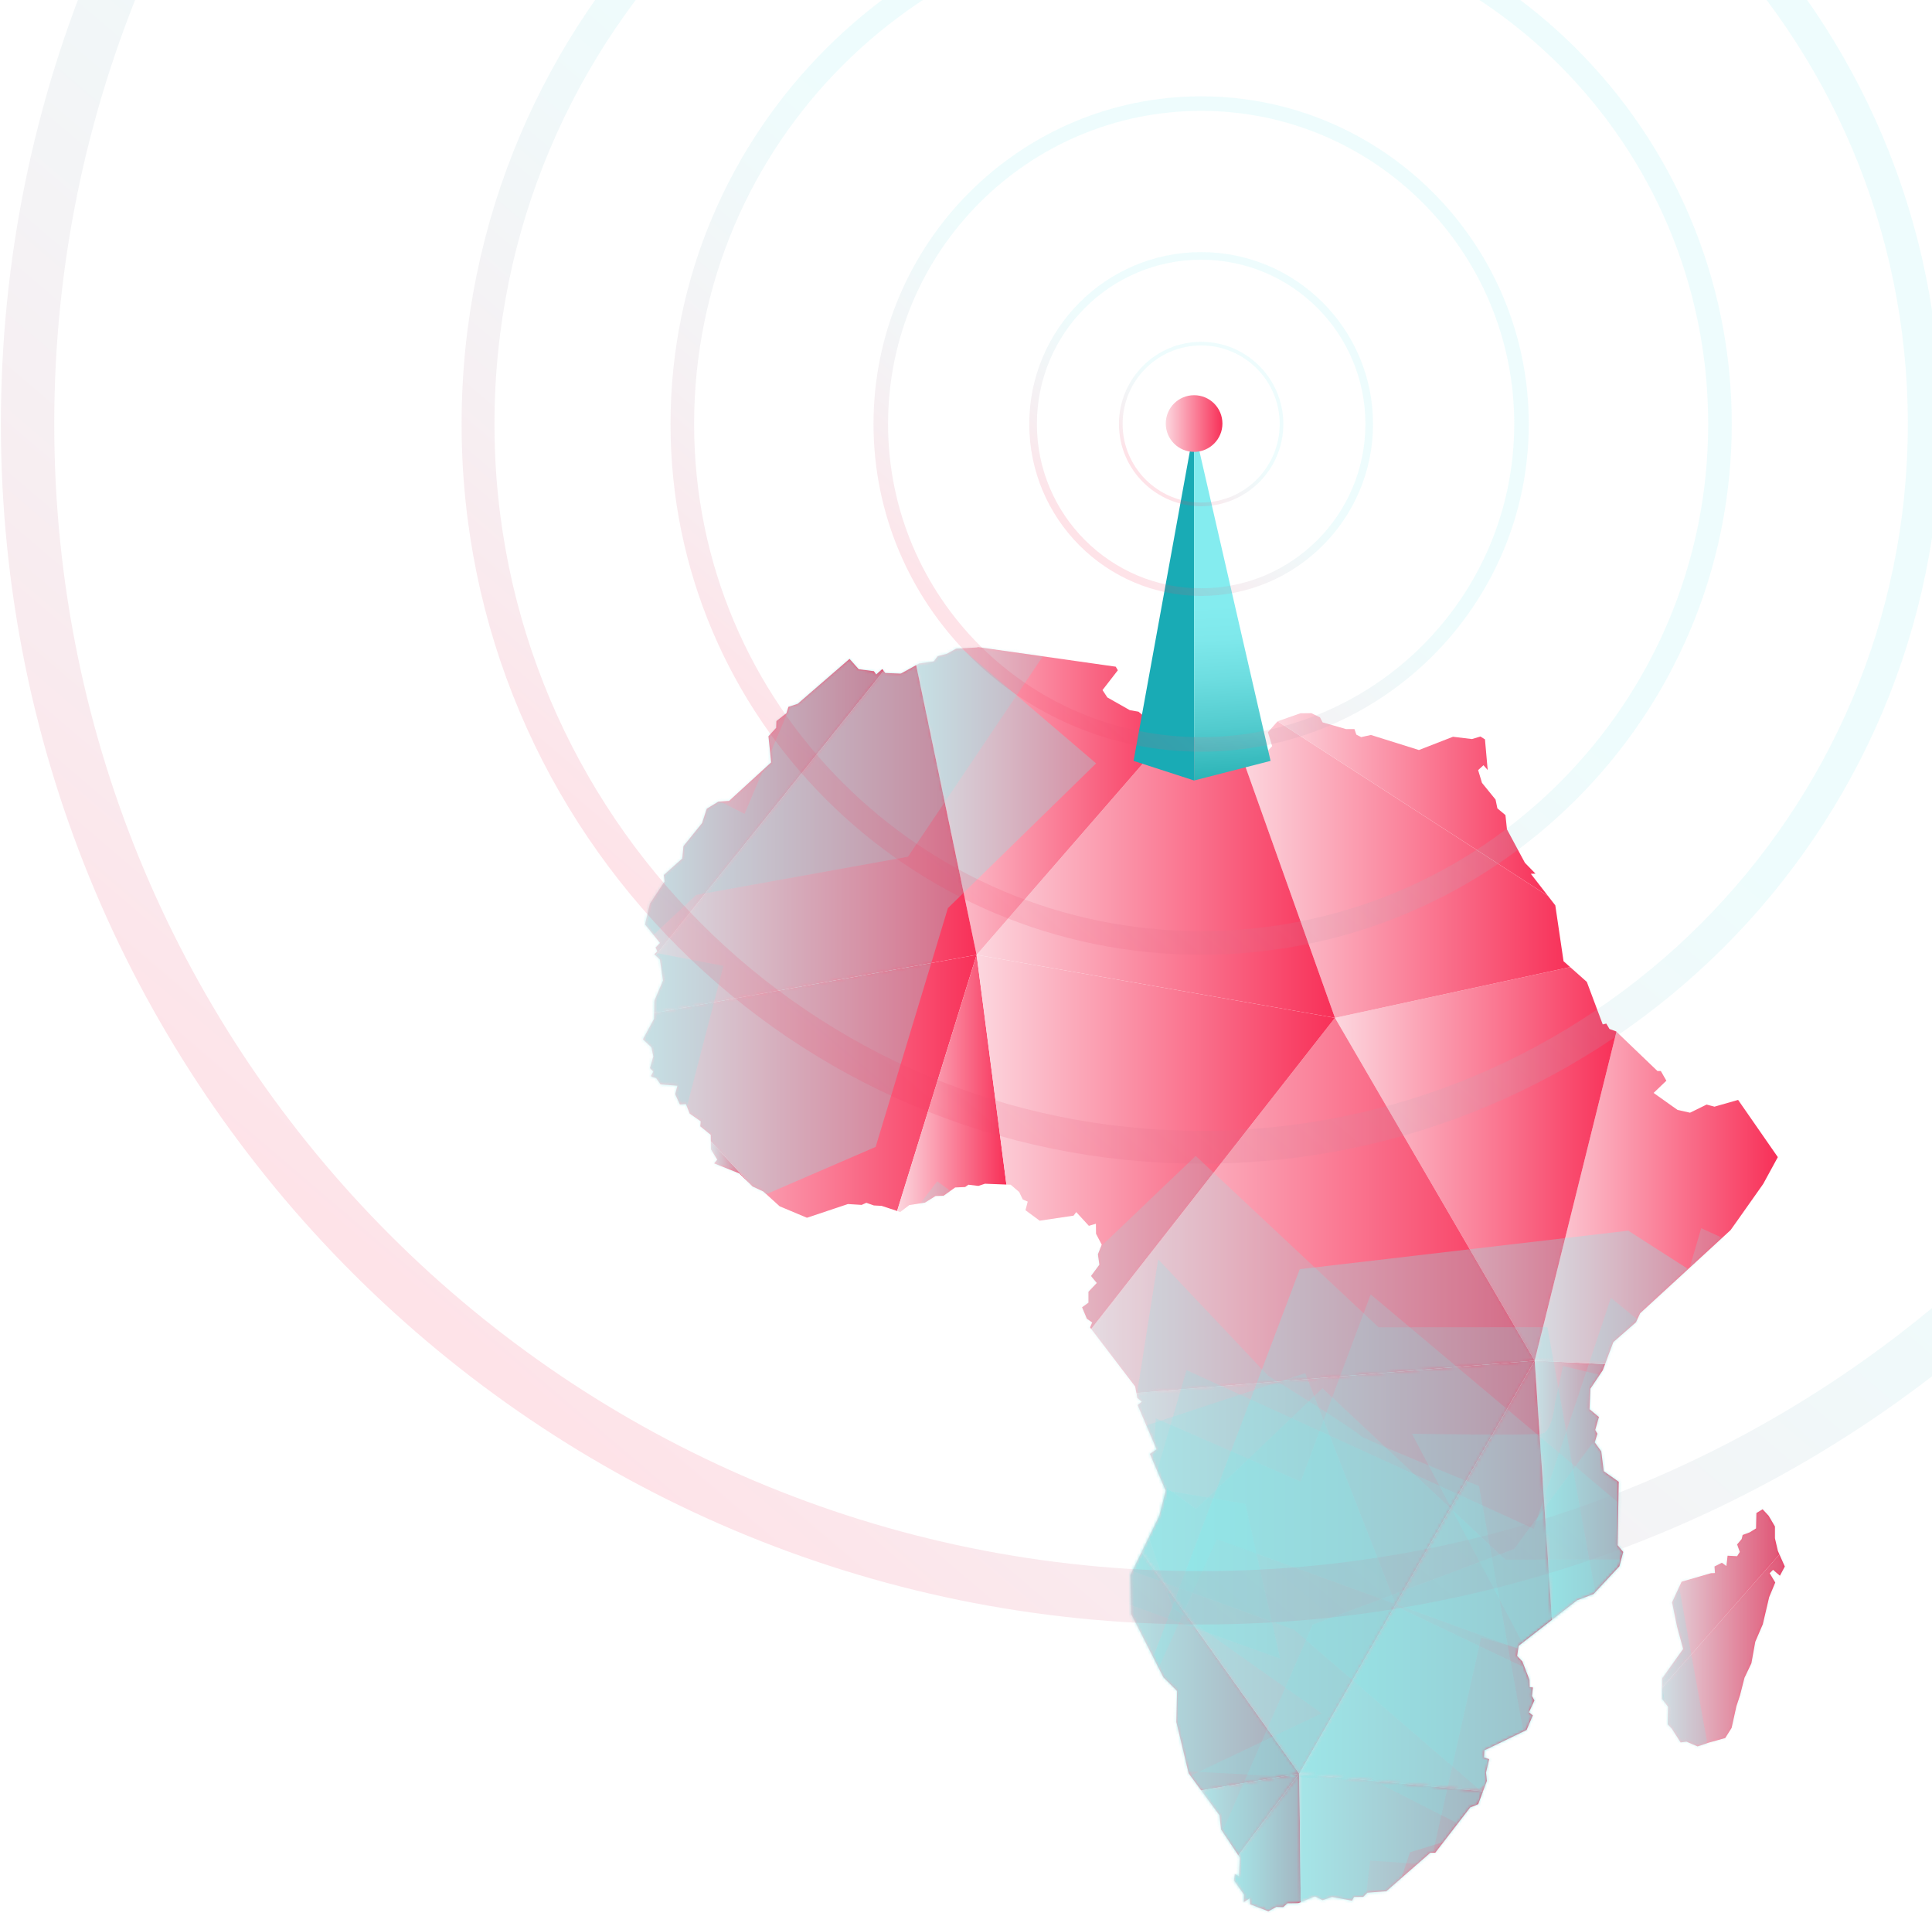 <svg width="701" height="694" viewBox="0 0 701 694" fill="none" xmlns="http://www.w3.org/2000/svg">
<path d="M471.43 643.44L435.82 649.51L431.28 643.31L426.82 624.69L427.09 613.46L422.11 608.48L419.56 603.49L410.42 585.54L410.14 571.34L414.21 562.99L471.43 643.44Z" fill="url(#paint0_linear_173_984)"/>
<path d="M556.84 493.6L471.43 643.44L414.21 562.99V562.98L417.17 556.95L420.61 549.9L422.96 540.81L421.75 538L417.21 527.43L418.06 526.85L419.63 525.78L412.77 509.72L414.28 508.49L412.66 507.15L412.33 505.35L556.84 493.6Z" fill="url(#paint1_linear_173_984)"/>
<path d="M586.9 560.56L588.96 563.02L587.57 568.2L578.18 578.29L572.2 580.55L563.1 587.64L556.84 493.6L582.38 494.87L581.53 497.11L577.03 503.81L576.73 511.22L580.14 514.07L578.8 518.75L579.59 520.12L578.62 523.26L580.99 526.54L581.89 533.71V533.72L587.33 537.56L587.27 540.52L587.19 545.34L587.05 552.17L586.9 560.56Z" fill="url(#paint2_linear_173_984)"/>
<path d="M645.64 563.91L603.05 612.25V612.08L603.08 608.87L604.27 607.21L610.7 598.19L608.5 590.12L606.68 581.29L610.15 573.8L620.8 570.72L622.26 570.67L622.08 568.29L624.75 566.93L626.4 568.12L626.83 564.38L630.29 564.56L631.27 563.01L631.15 562.68L630.29 560.28L631.94 558.33L632.3 556.85L634.86 555.9L637.16 554.47L637.29 548.89L639.54 547.53L641.74 549.9L644 553.76V558.03L645.08 562.66L645.64 563.91Z" fill="url(#paint3_linear_173_984)"/>
<path d="M556.75 616.86L554.76 621.17L556.14 622.32L553.9 627.59L538.6 634.98L538.45 637.5L540.31 638.21L539.18 643.04L539.5 646.04L538.07 649.85L471.43 643.44L556.84 493.6L563.1 587.64L551.01 597.06L550.47 600.73L552.37 602.75L554.94 609.39L554.95 609.66L555 612.08L556.18 612.19L555.82 615.24L556.75 616.86Z" fill="url(#paint4_linear_173_984)"/>
<path d="M647.59 568.29L646.53 570.29L645.82 571.62L643.32 569.49L642.1 570.72L644.12 574.1L641.92 579.39L639.61 589.24L636.88 595.59L635.47 603.41L634.79 604.82V604.83L632.97 608.64L631.34 615.04L630.04 618.96L628.29 626.85L625.97 630.52L623 631.36L619.82 632.24L618.51 632.69L615.94 633.56L611.91 631.83L609.79 632.12L606.56 627.08L605.1 625.53L605.22 619.19L603.02 616.28L603.04 613.6L603.05 612.25L645.64 563.91L647.59 568.29Z" fill="url(#paint5_linear_173_984)"/>
<path d="M272.39 429.75L268.27 425.7L259.1 422.04L260.25 420.7L257.97 416.98L257.92 413.99L272.39 429.75Z" fill="url(#paint6_linear_173_984)"/>
<path d="M645.06 419.78L639.74 429.53L630.43 442.72L627.91 446.26L625.41 448.56L612.66 460.29L595.12 476.4L593.59 479.68L585.37 486.89L582.38 494.87L556.84 493.6L586.52 374.29L600.85 388.03L600.86 388.05L601.39 388.54H602.6L602.91 389.07L603.35 389.83L603.51 390.13L604.62 392.05L599.99 396.49L606.86 401.37L608.69 402.66L613.2 403.66L619.22 400.71L622.08 401.47L623.01 401.2L630.65 399.02L645.06 419.78Z" fill="url(#paint7_linear_173_984)"/>
<path d="M586.41 374.18L586.52 374.29L556.84 493.6L484.38 369.25L569.71 350.84L575.76 356.21L581.53 371.63L582.82 371.33L583.98 373.29L586.41 374.18Z" fill="url(#paint8_linear_173_984)"/>
<path d="M354.35 346.39L325.51 439.31L319.88 437.46L317.07 437.31L314.34 436.35L312.64 437.11L307.67 436.8L305.27 437.6L292.78 441.77L282.89 437.62L277.01 432.29L276.96 432.24L273.07 430.43L272.4 429.77L272.39 429.75L257.92 413.99V413.98L257.89 411.71L254.08 408.59L254.25 406.79L250.28 404.02L250.26 404.01L248.88 400.53L246.69 400.68L244.98 396.94V396.9H244.99L245.79 393.88L239.7 393.4L238.08 391.11L236.53 390.67H236.52L236.2 390.31L237.04 388.73L235.82 387.48L237.06 383.24L236.35 379.92L233.53 377.29L233.26 377.04L237.31 369.6L237.35 367.5L354.35 346.39Z" fill="url(#paint9_linear_173_984)"/>
<path d="M556.84 493.6L412.33 505.35L411.88 503L395.93 482.11L484.38 369.25L556.84 493.6Z" fill="url(#paint10_linear_173_984)"/>
<path d="M365.16 429.73L358.52 429.48L357.38 429.43L354.99 430.22L351.37 429.79L350.19 430.62L346.56 430.79L342.37 433.79L339.46 433.88L335.74 436.2L335.61 436.28L329.92 437.18L326.63 439.68L325.51 439.31L354.35 346.39L365.16 429.73Z" fill="url(#paint11_linear_173_984)"/>
<path d="M484.38 369.25L395.93 482.11L395.52 481.56L396.29 479.74L395.67 479.32L394.35 478.4L392.62 474.25L394.93 472.59V468.63L397.96 465.43L395.86 462.9L398.89 458.81L398.36 455.03L399.75 451.54L397.68 447.59L397.64 443.94L396.89 444.17H396.88L395.08 444.7L390.5 439.72L389.53 441.01L377.23 442.84L372.08 439.04L372.89 435.92L371.1 435.14L369.8 432.44L366.71 429.79L365.16 429.73L354.35 346.39L484.38 369.25Z" fill="url(#paint12_linear_173_984)"/>
<path d="M569.71 350.84L484.38 369.25L449.82 272.3L452.08 272.97L457.91 274.69L461.58 270.67L460.05 265.63L463.56 261.68L561.67 325.03L564.32 328.44L567.31 348.7L569.71 350.84Z" fill="url(#paint13_linear_173_984)"/>
<path d="M539.79 279.34L538.26 277.6L537.46 278.34L536.32 279.38L537.72 284.01L542.64 290.06L543.31 293.26L546.23 295.7L546.78 300.86L552.27 311.1L553.3 313.01L557.13 316.94L555.43 316.99L556.98 318.98L561.67 325.03L463.56 261.68V261.67L463.59 261.65L471.83 258.76L475.79 258.72L478.93 260.23L479.89 262.06L488.42 264.5H491.45L492.13 266.51L493.89 267.41L494.22 267.33L497.42 266.63L514.83 272.09L527.19 267.28L534.06 268.11L537.16 267.19L538.8 268.23L539.79 279.34Z" fill="url(#paint14_linear_173_984)"/>
<path d="M484.38 369.25L354.35 346.39L428.04 261.64L429.08 261.47L432.04 262.89L432.72 267.22L449.81 272.3H449.82L484.38 369.25Z" fill="url(#paint15_linear_173_984)"/>
<path d="M428.04 261.64L354.35 346.39L332.42 241.3L333.49 240.7L338.8 239.93L340.27 238.03L343.49 237.21L346.95 235.31L354.39 234.89L354.91 234.76H354.92L404.83 241.86L405.59 243.16L400.03 250.34L401.78 253.01L409.93 257.63L413.09 258.18L414.82 259.63L418.4 258.2L424.14 259.93L426.51 261.89L428.04 261.64Z" fill="url(#paint16_linear_173_984)"/>
<path d="M354.35 346.39L237.35 367.5L237.44 363.02L240.56 355.71L239.43 348.08L237.88 346.63L320.63 243.38L321.21 244.14L326.69 244.37L327.06 244.26L332.42 241.3L354.35 346.39Z" fill="url(#paint17_linear_173_984)"/>
<path d="M320.63 243.38L237.88 346.63L237.4 346.18L238.53 345.12L237.85 343.74L239.46 342.07L234.02 335.35L235.82 327.8L241.14 319.76L240.84 317.43L247.54 311.46L247.99 306.95L254.73 298.61L256.45 293.38L259.35 291.61L260.57 290.86L260.7 290.83L260.77 290.81L264.54 290.54L274.6 281.33L279.8 276.58L278.82 267.09L281.62 264.04L281.71 261.58L285.36 258.7L286.06 256.44L289.42 255.33L308.24 239.03L310.58 241.67L311.59 242.79L317.07 243.49L317.92 244.68L320.12 242.72L320.63 243.38Z" fill="url(#paint18_linear_173_984)"/>
<path d="M471.43 643.44L449.31 673.07L443.05 663.69L442.48 658.55L438.57 653.25L435.82 649.51L471.43 643.44Z" fill="url(#paint19_linear_173_984)"/>
<path d="M471.97 690.06L471.09 690.42L467.1 690.47L465.6 691.85L463.09 691.77L460.21 693.38L453.59 690.82L453.47 688.64L451.29 690.03L451.37 687.31L447.72 682.16L448.04 679.82L449.54 680.69L449.86 673.89L449.31 673.07L471.43 643.44L471.97 690.06Z" fill="url(#paint20_linear_173_984)"/>
<path d="M538.07 649.85L536.34 654.51L533.41 655.71L520.75 672.14H518.97L503.01 686.08L496.12 686.63L494.63 688.13L491.29 688.17L490.57 689.51L488.15 689.06H488.14L483.27 688.17L479.89 689.35L477.09 687.97L471.97 690.06L471.43 643.44L538.07 649.85Z" fill="url(#paint21_linear_173_984)"/>
<mask id="mask0_173_984" style="mask-type:alpha" maskUnits="userSpaceOnUse" x="233" y="234" width="415" height="460">
<path d="M471.43 643.44L435.82 649.51L431.28 643.31L426.82 624.69L427.09 613.46L422.11 608.48L419.56 603.49L410.42 585.54L410.14 571.34L414.21 562.99L471.43 643.44Z" fill="url(#paint22_linear_173_984)"/>
<path d="M556.84 493.6L471.43 643.44L414.21 562.99V562.98L417.17 556.95L420.61 549.9L422.96 540.81L421.75 538L417.21 527.43L418.06 526.85L419.63 525.78L412.77 509.72L414.28 508.49L412.66 507.15L412.33 505.35L556.84 493.6Z" fill="url(#paint23_linear_173_984)"/>
<path d="M586.9 560.56L588.96 563.02L587.57 568.2L578.18 578.29L572.2 580.55L563.1 587.64L556.84 493.6L582.38 494.87L581.53 497.11L577.03 503.81L576.73 511.22L580.14 514.07L578.8 518.75L579.59 520.12L578.62 523.26L580.99 526.54L581.89 533.71V533.72L587.33 537.56L587.27 540.52L587.19 545.34L587.05 552.17L586.9 560.56Z" fill="url(#paint24_linear_173_984)"/>
<path d="M645.64 563.91L603.05 612.25V612.08L603.08 608.87L604.27 607.21L610.7 598.19L608.5 590.12L606.68 581.29L610.15 573.8L620.8 570.72L622.26 570.67L622.08 568.29L624.75 566.93L626.4 568.12L626.83 564.38L630.29 564.56L631.27 563.01L631.15 562.68L630.29 560.28L631.94 558.33L632.3 556.85L634.86 555.9L637.16 554.47L637.29 548.89L639.54 547.53L641.74 549.9L644 553.76V558.03L645.08 562.66L645.64 563.91Z" fill="url(#paint25_linear_173_984)"/>
<path d="M556.75 616.86L554.76 621.17L556.14 622.32L553.9 627.59L538.6 634.98L538.45 637.5L540.31 638.21L539.18 643.04L539.5 646.04L538.07 649.85L471.43 643.44L556.84 493.6L563.1 587.64L551.01 597.06L550.47 600.73L552.37 602.75L554.94 609.39L554.95 609.66L555 612.08L556.18 612.19L555.82 615.24L556.75 616.86Z" fill="url(#paint26_linear_173_984)"/>
<path d="M647.59 568.29L646.53 570.29L645.82 571.62L643.32 569.49L642.1 570.72L644.12 574.1L641.92 579.39L639.61 589.24L636.88 595.59L635.47 603.41L634.79 604.82V604.83L632.97 608.64L631.34 615.04L630.04 618.96L628.29 626.85L625.97 630.52L623 631.36L619.82 632.24L618.51 632.69L615.94 633.56L611.91 631.83L609.79 632.12L606.56 627.08L605.1 625.53L605.22 619.19L603.02 616.28L603.04 613.6L603.05 612.25L645.64 563.91L647.59 568.29Z" fill="url(#paint27_linear_173_984)"/>
<path d="M272.39 429.75L268.27 425.7L259.1 422.04L260.25 420.7L257.97 416.98L257.92 413.99L272.39 429.75Z" fill="url(#paint28_linear_173_984)"/>
<path d="M645.06 419.78L639.74 429.53L630.43 442.72L627.91 446.26L625.41 448.56L612.66 460.29L595.12 476.4L593.59 479.68L585.37 486.89L582.38 494.87L556.84 493.6L586.52 374.29L600.85 388.03L600.86 388.05L601.39 388.54H602.6L602.91 389.07L603.35 389.83L603.51 390.13L604.62 392.05L599.99 396.49L606.86 401.37L608.69 402.66L613.2 403.66L619.22 400.71L622.08 401.47L623.01 401.2L630.65 399.02L645.06 419.78Z" fill="url(#paint29_linear_173_984)"/>
<path d="M586.41 374.18L586.52 374.29L556.84 493.6L484.38 369.25L569.71 350.84L575.76 356.21L581.53 371.63L582.82 371.33L583.98 373.29L586.41 374.18Z" fill="url(#paint30_linear_173_984)"/>
<path d="M354.35 346.39L325.51 439.31L319.88 437.46L317.07 437.31L314.34 436.35L312.64 437.11L307.67 436.8L305.27 437.6L292.78 441.77L282.89 437.62L277.01 432.29L276.96 432.24L273.07 430.43L272.4 429.77L272.39 429.75L257.92 413.99V413.98L257.89 411.71L254.08 408.59L254.25 406.79L250.28 404.02L250.26 404.01L248.88 400.53L246.69 400.68L244.98 396.94V396.9H244.99L245.79 393.88L239.7 393.4L238.08 391.11L236.53 390.67H236.52L236.2 390.31L237.04 388.73L235.82 387.48L237.06 383.24L236.35 379.92L233.53 377.29L233.26 377.04L237.31 369.6L237.35 367.5L354.35 346.39Z" fill="url(#paint31_linear_173_984)"/>
<path d="M556.84 493.6L412.33 505.35L411.88 503L395.93 482.11L484.38 369.25L556.84 493.6Z" fill="url(#paint32_linear_173_984)"/>
<path d="M365.16 429.73L358.52 429.48L357.38 429.43L354.99 430.22L351.37 429.79L350.19 430.62L346.56 430.79L342.37 433.79L339.46 433.88L335.74 436.2L335.61 436.28L329.92 437.18L326.63 439.68L325.51 439.31L354.35 346.39L365.16 429.73Z" fill="url(#paint33_linear_173_984)"/>
<path d="M484.38 369.25L395.93 482.11L395.52 481.56L396.29 479.74L395.67 479.32L394.35 478.4L392.62 474.25L394.93 472.59V468.63L397.96 465.43L395.86 462.9L398.89 458.81L398.36 455.03L399.75 451.54L397.68 447.59L397.64 443.94L396.89 444.17H396.88L395.08 444.7L390.5 439.72L389.53 441.01L377.23 442.84L372.08 439.04L372.89 435.92L371.1 435.14L369.8 432.44L366.71 429.79L365.16 429.73L354.35 346.39L484.38 369.25Z" fill="url(#paint34_linear_173_984)"/>
<path d="M569.71 350.84L484.38 369.25L449.82 272.3L452.08 272.97L457.91 274.69L461.58 270.67L460.05 265.63L463.56 261.68L561.67 325.03L564.32 328.44L567.31 348.7L569.71 350.84Z" fill="url(#paint35_linear_173_984)"/>
<path d="M539.79 279.34L538.26 277.6L537.46 278.34L536.32 279.38L537.72 284.01L542.64 290.06L543.31 293.26L546.23 295.7L546.78 300.86L552.27 311.1L553.3 313.01L557.13 316.94L555.43 316.99L556.98 318.98L561.67 325.03L463.56 261.68V261.67L463.59 261.65L471.83 258.76L475.79 258.72L478.93 260.23L479.89 262.06L488.42 264.5H491.45L492.13 266.51L493.89 267.41L494.22 267.33L497.42 266.63L514.83 272.09L527.19 267.28L534.06 268.11L537.16 267.19L538.8 268.23L539.79 279.34Z" fill="url(#paint36_linear_173_984)"/>
<path d="M484.38 369.25L354.35 346.39L428.04 261.64L429.08 261.47L432.04 262.89L432.72 267.22L449.81 272.3H449.82L484.38 369.25Z" fill="url(#paint37_linear_173_984)"/>
<path d="M428.04 261.64L354.35 346.39L332.42 241.3L333.49 240.7L338.8 239.93L340.27 238.03L343.49 237.21L346.95 235.31L354.39 234.89L354.91 234.76H354.92L404.83 241.86L405.59 243.16L400.03 250.34L401.78 253.01L409.93 257.63L413.09 258.18L414.82 259.63L418.4 258.2L424.14 259.93L426.51 261.89L428.04 261.64Z" fill="url(#paint38_linear_173_984)"/>
<path d="M354.35 346.39L237.35 367.5L237.44 363.02L240.56 355.71L239.43 348.08L237.88 346.63L320.63 243.38L321.21 244.14L326.69 244.37L327.06 244.26L332.42 241.3L354.35 346.39Z" fill="url(#paint39_linear_173_984)"/>
<path d="M320.63 243.38L237.88 346.63L237.4 346.18L238.53 345.12L237.85 343.74L239.46 342.07L234.02 335.35L235.82 327.8L241.14 319.76L240.84 317.43L247.54 311.46L247.99 306.95L254.73 298.61L256.45 293.38L259.35 291.61L260.57 290.86L260.7 290.83L260.77 290.81L264.54 290.54L274.6 281.33L279.8 276.58L278.82 267.09L281.62 264.04L281.71 261.58L285.36 258.7L286.06 256.44L289.42 255.33L308.24 239.03L310.58 241.67L311.59 242.79L317.07 243.49L317.92 244.68L320.12 242.72L320.63 243.38Z" fill="url(#paint40_linear_173_984)"/>
<path d="M471.43 643.44L449.31 673.07L443.05 663.69L442.48 658.55L438.57 653.25L435.82 649.51L471.43 643.44Z" fill="url(#paint41_linear_173_984)"/>
<path d="M471.97 690.06L471.09 690.42L467.1 690.47L465.6 691.85L463.09 691.77L460.21 693.38L453.59 690.82L453.47 688.64L451.29 690.03L451.37 687.31L447.72 682.16L448.04 679.82L449.54 680.69L449.86 673.89L449.31 673.07L471.43 643.44L471.97 690.06Z" fill="url(#paint42_linear_173_984)"/>
<path d="M538.07 649.85L536.34 654.51L533.41 655.71L520.75 672.14H518.97L503.01 686.08L496.12 686.63L494.63 688.13L491.29 688.17L490.57 689.51L488.15 689.06H488.14L483.27 688.17L479.89 689.35L477.09 687.97L471.97 690.06L471.43 643.44L538.07 649.85Z" fill="url(#paint43_linear_173_984)"/>
</mask>
<g mask="url(#mask0_173_984)">
<path opacity="0.2" d="M606.97 504.53L578.72 606.11L537.41 594.03L518.94 676.51L497.15 674.96L491.34 723.43L436.05 681.69L476.29 589.41L549.37 561.92L617.86 469.57L606.97 504.53Z" fill="#84ECEF"/>
<path opacity="0.3" d="M590.79 446.46L646.68 482.29L605.72 535.05L593.18 614.48L536.76 648.69L547.06 661.06L511.58 671.97L492.94 727.7L416.16 696.48L377.26 690.81L395.79 661.1L471.61 460.42L590.79 446.46Z" fill="#84ECEF"/>
<path opacity="0.2" d="M336.14 543.85L272.75 589.62L332.75 617.42L358.91 664.42L360.8 740.86L313.94 706.51C313.94 706.51 279.1 692.81 277.06 691.14C276.15 690.4 254.84 685.81 231.43 680.93L177.05 536.35L385.74 471.61L336.14 543.85Z" fill="#84ECEF"/>
<path opacity="0.2" d="M434.78 731.03L373.86 697.87L373.65 658.42L325.9 692.67L177.89 606.62L248.06 505.21L329.05 494.99L384.93 466.11L413.32 517.97L473.59 498.16L506.74 582.84L562.06 609.15L523.52 750.49L469.2 775.87L434.78 731.03Z" fill="#84ECEF"/>
<path opacity="0.2" d="M262.5 350.39L231.89 468.29L328.05 524.7L451.84 545.55L464.47 601.71L389.3 574.76L391.2 591.1L335.36 577.99L322.62 649.37L215.44 588.29L134.36 372.71L168.03 332.32L262.5 350.39Z" fill="#84ECEF"/>
<path d="M296.88 668.55C297.19 669.37 298.6 669.6 300.04 669.06C301.48 668.52 302.38 667.42 302.04 666.6C301.7 665.78 300.32 665.54 298.88 666.08C297.44 666.62 296.57 667.73 296.88 668.55Z" fill="#84ECEF"/>
<path opacity="0.2" d="M185.61 370.74L231.71 275.91L270.16 295.24L303.19 217.44L324.35 222.89L338.8 176.26L385.66 227.28L329.45 310.8L252.61 324.66L168.6 403.16L185.61 370.74Z" fill="#84ECEF"/>
<path opacity="0.3" d="M340.92 228.39L397.71 276.94L343.93 329.45L317.72 416.07L249.55 445.53L259.14 460.9L217.9 467.6L188.55 526.87L107.75 480.24L65.26 467.93L90.48 437.66L205.9 225.61L340.92 228.39Z" fill="#84ECEF"/>
<path opacity="0.2" d="M408.97 655.14L479.57 621.55L425.57 583.39L408.31 532.39L420.23 456.86L460.13 499.09C460.13 499.09 491.93 518.84 493.64 520.85C494.4 521.75 514.53 530.1 536.64 539.12L564.07 691.12L347.14 717.19L408.97 655.14Z" fill="#84ECEF"/>
<path opacity="0.2" d="M544.99 730.53L475.74 726.81L458.57 691.28L430.2 742.75L259.56 728.74L279.29 607L347.99 562.94L386.02 512.82L433.95 547.42L479.84 503.61L546.2 565.79L607.45 565.75L633.47 709.92L595.35 756.2L544.99 730.53Z" fill="#84ECEF"/>
<path opacity="0.2" d="M502.59 774.49L553.94 664.04L469.52 591.22L351.52 548.41L349.21 490.89L418.3 530.95L419.37 514.54L471.93 537.49L497.33 469.57L591.74 548.97L632.65 775.63L592.26 809.29L502.59 774.49Z" fill="#84ECEF"/>
<path opacity="0.2" d="M325.57 571.59L384.8 683.71L441.51 558.39L550.91 598.14L614.35 651.58L674.51 544.93L584.51 470.81L556.51 554.63L430.51 497.05L413.87 554.14L404.21 552.79L380.31 547.06L377.4 560.72C377.4 560.72 376.55 570.92 372.64 571.62C368.73 572.32 325.57 571.59 325.57 571.59Z" fill="#84ECEF"/>
<path d="M242.13 483.14C242.44 483.97 243.85 484.2 245.29 483.66C246.73 483.12 247.63 482.02 247.29 481.19C246.95 480.36 245.57 480.19 244.14 480.68C242.71 481.17 241.82 482.29 242.13 483.14Z" fill="#84ECEF"/>
<path opacity="0.2" d="M499.01 646.26L429.75 642.53L412.58 607.01L384.21 658.48L213.58 644.47L233.3 522.73L302 478.67L340.03 428.55L387.96 463.15L433.85 419.34L500.21 481.52L561.46 481.48L587.48 625.65L549.36 671.93L499.01 646.26Z" fill="#84ECEF"/>
<path opacity="0.2" d="M512.3 520.14L571.51 632.24L628.24 506.92L737.62 546.65L801.09 600.14L861.19 493.51L771.19 419.39L743.25 503.14L617.25 445.56L600.65 502.62L590.99 501.27L567.1 495.55L564.18 509.2C564.18 509.2 563.33 519.4 559.42 520.1C555.51 520.8 512.3 520.14 512.3 520.14Z" fill="#84ECEF"/>
</g>
<path d="M411.3 276.03L433.26 155.28V283.14L411.3 276.03Z" fill="#19ABB5"/>
<path d="M461.01 276.03L433.26 283.14V155.28L461.01 276.03Z" fill="url(#paint44_linear_173_984)"/>
<path d="M433.26 163.93C438.937 163.93 443.54 159.328 443.54 153.65C443.54 147.973 438.937 143.37 433.26 143.37C427.583 143.37 422.98 147.973 422.98 153.65C422.98 159.328 427.583 163.93 433.26 163.93Z" fill="url(#paint45_linear_173_984)"/>
<g opacity="0.14">
<path d="M435.82 579.64C670.994 579.64 861.64 388.994 861.64 153.82C861.64 -81.354 670.994 -272 435.82 -272C200.646 -272 10 -81.354 10 153.82C10 388.994 200.646 579.64 435.82 579.64Z" stroke="url(#paint46_linear_173_984)" stroke-width="19.36" stroke-miterlimit="10"/>
<path d="M435.82 416.19C580.723 416.19 698.19 298.723 698.19 153.82C698.19 8.917 580.723 -108.55 435.82 -108.55C290.917 -108.55 173.45 8.917 173.45 153.82C173.45 298.723 290.917 416.19 435.82 416.19Z" stroke="url(#paint47_linear_173_984)" stroke-width="11.93" stroke-miterlimit="10"/>
<path d="M435.82 342.07C539.788 342.07 624.07 257.788 624.07 153.82C624.07 49.852 539.788 -34.43 435.82 -34.43C331.852 -34.43 247.57 49.852 247.57 153.82C247.57 257.788 331.852 342.07 435.82 342.07Z" stroke="url(#paint48_linear_173_984)" stroke-width="8.56" stroke-miterlimit="10"/>
<path d="M435.82 270.06C500.018 270.06 552.06 218.018 552.06 153.82C552.06 89.622 500.018 37.58 435.82 37.58C371.622 37.58 319.58 89.622 319.58 153.82C319.58 218.018 371.622 270.06 435.82 270.06Z" stroke="url(#paint49_linear_173_984)" stroke-width="5.28" stroke-miterlimit="10"/>
<path d="M435.82 214.8C469.498 214.8 496.8 187.498 496.8 153.82C496.8 120.142 469.498 92.84 435.82 92.84C402.142 92.84 374.84 120.142 374.84 153.82C374.84 187.498 402.142 214.8 435.82 214.8Z" stroke="url(#paint50_linear_173_984)" stroke-width="2.77" stroke-miterlimit="10"/>
<path d="M435.82 182.98C451.925 182.98 464.98 169.925 464.98 153.82C464.98 137.715 451.925 124.66 435.82 124.66C419.715 124.66 406.66 137.715 406.66 153.82C406.66 169.925 419.715 182.98 435.82 182.98Z" stroke="url(#paint51_linear_173_984)" stroke-width="1.33" stroke-miterlimit="10"/>
</g>
<defs>
<linearGradient id="paint0_linear_173_984" x1="410.14" y1="606.25" x2="471.43" y2="606.25" gradientUnits="userSpaceOnUse">
<stop stop-color="#FCD7DF"/>
<stop offset="1" stop-color="#F83058"/>
</linearGradient>
<linearGradient id="paint1_linear_173_984" x1="412.33" y1="568.52" x2="556.84" y2="568.52" gradientUnits="userSpaceOnUse">
<stop stop-color="#FCD7DF"/>
<stop offset="1" stop-color="#F83058"/>
</linearGradient>
<linearGradient id="paint2_linear_173_984" x1="556.84" y1="540.62" x2="588.96" y2="540.62" gradientUnits="userSpaceOnUse">
<stop stop-color="#FCD7DF"/>
<stop offset="1" stop-color="#F83058"/>
</linearGradient>
<linearGradient id="paint3_linear_173_984" x1="603.05" y1="579.89" x2="645.64" y2="579.89" gradientUnits="userSpaceOnUse">
<stop stop-color="#FCD7DF"/>
<stop offset="1" stop-color="#F83058"/>
</linearGradient>
<linearGradient id="paint4_linear_173_984" x1="471.43" y1="571.73" x2="563.1" y2="571.73" gradientUnits="userSpaceOnUse">
<stop stop-color="#FCD7DF"/>
<stop offset="1" stop-color="#F83058"/>
</linearGradient>
<linearGradient id="paint5_linear_173_984" x1="603.02" y1="598.74" x2="647.59" y2="598.74" gradientUnits="userSpaceOnUse">
<stop stop-color="#FCD7DF"/>
<stop offset="1" stop-color="#F83058"/>
</linearGradient>
<linearGradient id="paint6_linear_173_984" x1="257.92" y1="421.87" x2="272.39" y2="421.87" gradientUnits="userSpaceOnUse">
<stop stop-color="#FCD7DF"/>
<stop offset="1" stop-color="#F83058"/>
</linearGradient>
<linearGradient id="paint7_linear_173_984" x1="556.84" y1="434.58" x2="645.06" y2="434.58" gradientUnits="userSpaceOnUse">
<stop stop-color="#FCD7DF"/>
<stop offset="1" stop-color="#F83058"/>
</linearGradient>
<linearGradient id="paint8_linear_173_984" x1="484.38" y1="422.22" x2="586.52" y2="422.22" gradientUnits="userSpaceOnUse">
<stop stop-color="#FCD7DF"/>
<stop offset="1" stop-color="#F83058"/>
</linearGradient>
<linearGradient id="paint9_linear_173_984" x1="233.26" y1="394.08" x2="354.35" y2="394.08" gradientUnits="userSpaceOnUse">
<stop stop-color="#FCD7DF"/>
<stop offset="1" stop-color="#F83058"/>
</linearGradient>
<linearGradient id="paint10_linear_173_984" x1="395.93" y1="437.3" x2="556.84" y2="437.3" gradientUnits="userSpaceOnUse">
<stop stop-color="#FCD7DF"/>
<stop offset="1" stop-color="#F83058"/>
</linearGradient>
<linearGradient id="paint11_linear_173_984" x1="325.51" y1="393.04" x2="365.16" y2="393.04" gradientUnits="userSpaceOnUse">
<stop stop-color="#FCD7DF"/>
<stop offset="1" stop-color="#F83058"/>
</linearGradient>
<linearGradient id="paint12_linear_173_984" x1="354.35" y1="414.25" x2="484.38" y2="414.25" gradientUnits="userSpaceOnUse">
<stop stop-color="#FCD7DF"/>
<stop offset="1" stop-color="#F83058"/>
</linearGradient>
<linearGradient id="paint13_linear_173_984" x1="449.82" y1="315.47" x2="569.71" y2="315.47" gradientUnits="userSpaceOnUse">
<stop stop-color="#FCD7DF"/>
<stop offset="1" stop-color="#F83058"/>
</linearGradient>
<linearGradient id="paint14_linear_173_984" x1="463.56" y1="291.87" x2="561.67" y2="291.87" gradientUnits="userSpaceOnUse">
<stop stop-color="#FCD7DF"/>
<stop offset="1" stop-color="#F83058"/>
</linearGradient>
<linearGradient id="paint15_linear_173_984" x1="354.35" y1="315.36" x2="484.38" y2="315.36" gradientUnits="userSpaceOnUse">
<stop stop-color="#FCD7DF"/>
<stop offset="1" stop-color="#F83058"/>
</linearGradient>
<linearGradient id="paint16_linear_173_984" x1="332.42" y1="290.58" x2="428.04" y2="290.58" gradientUnits="userSpaceOnUse">
<stop stop-color="#FCD7DF"/>
<stop offset="1" stop-color="#F83058"/>
</linearGradient>
<linearGradient id="paint17_linear_173_984" x1="237.35" y1="304.4" x2="354.35" y2="304.4" gradientUnits="userSpaceOnUse">
<stop stop-color="#FCD7DF"/>
<stop offset="1" stop-color="#F83058"/>
</linearGradient>
<linearGradient id="paint18_linear_173_984" x1="234.02" y1="292.83" x2="320.63" y2="292.83" gradientUnits="userSpaceOnUse">
<stop stop-color="#FCD7DF"/>
<stop offset="1" stop-color="#F83058"/>
</linearGradient>
<linearGradient id="paint19_linear_173_984" x1="435.82" y1="658.25" x2="471.43" y2="658.25" gradientUnits="userSpaceOnUse">
<stop stop-color="#FCD7DF"/>
<stop offset="1" stop-color="#F83058"/>
</linearGradient>
<linearGradient id="paint20_linear_173_984" x1="447.72" y1="668.41" x2="471.97" y2="668.41" gradientUnits="userSpaceOnUse">
<stop stop-color="#FCD7DF"/>
<stop offset="1" stop-color="#F83058"/>
</linearGradient>
<linearGradient id="paint21_linear_173_984" x1="471.43" y1="666.75" x2="538.07" y2="666.75" gradientUnits="userSpaceOnUse">
<stop stop-color="#FCD7DF"/>
<stop offset="1" stop-color="#F83058"/>
</linearGradient>
<linearGradient id="paint22_linear_173_984" x1="410.14" y1="606.25" x2="471.43" y2="606.25" gradientUnits="userSpaceOnUse">
<stop stop-color="#FCD7DF"/>
<stop offset="1" stop-color="#F83058"/>
</linearGradient>
<linearGradient id="paint23_linear_173_984" x1="412.33" y1="568.52" x2="556.84" y2="568.52" gradientUnits="userSpaceOnUse">
<stop stop-color="#FCD7DF"/>
<stop offset="1" stop-color="#F83058"/>
</linearGradient>
<linearGradient id="paint24_linear_173_984" x1="556.84" y1="540.62" x2="588.96" y2="540.62" gradientUnits="userSpaceOnUse">
<stop stop-color="#FCD7DF"/>
<stop offset="1" stop-color="#F83058"/>
</linearGradient>
<linearGradient id="paint25_linear_173_984" x1="603.05" y1="579.89" x2="645.64" y2="579.89" gradientUnits="userSpaceOnUse">
<stop stop-color="#FCD7DF"/>
<stop offset="1" stop-color="#F83058"/>
</linearGradient>
<linearGradient id="paint26_linear_173_984" x1="471.43" y1="571.73" x2="563.1" y2="571.73" gradientUnits="userSpaceOnUse">
<stop stop-color="#FCD7DF"/>
<stop offset="1" stop-color="#F83058"/>
</linearGradient>
<linearGradient id="paint27_linear_173_984" x1="603.02" y1="598.74" x2="647.59" y2="598.74" gradientUnits="userSpaceOnUse">
<stop stop-color="#FCD7DF"/>
<stop offset="1" stop-color="#F83058"/>
</linearGradient>
<linearGradient id="paint28_linear_173_984" x1="257.92" y1="421.87" x2="272.39" y2="421.87" gradientUnits="userSpaceOnUse">
<stop stop-color="#FCD7DF"/>
<stop offset="1" stop-color="#F83058"/>
</linearGradient>
<linearGradient id="paint29_linear_173_984" x1="556.84" y1="434.58" x2="645.06" y2="434.58" gradientUnits="userSpaceOnUse">
<stop stop-color="#FCD7DF"/>
<stop offset="1" stop-color="#F83058"/>
</linearGradient>
<linearGradient id="paint30_linear_173_984" x1="484.38" y1="422.22" x2="586.52" y2="422.22" gradientUnits="userSpaceOnUse">
<stop stop-color="#FCD7DF"/>
<stop offset="1" stop-color="#F83058"/>
</linearGradient>
<linearGradient id="paint31_linear_173_984" x1="233.26" y1="394.08" x2="354.35" y2="394.08" gradientUnits="userSpaceOnUse">
<stop stop-color="#FCD7DF"/>
<stop offset="1" stop-color="#F83058"/>
</linearGradient>
<linearGradient id="paint32_linear_173_984" x1="395.93" y1="437.3" x2="556.84" y2="437.3" gradientUnits="userSpaceOnUse">
<stop stop-color="#FCD7DF"/>
<stop offset="1" stop-color="#F83058"/>
</linearGradient>
<linearGradient id="paint33_linear_173_984" x1="325.51" y1="393.04" x2="365.16" y2="393.04" gradientUnits="userSpaceOnUse">
<stop stop-color="#FCD7DF"/>
<stop offset="1" stop-color="#F83058"/>
</linearGradient>
<linearGradient id="paint34_linear_173_984" x1="354.35" y1="414.25" x2="484.38" y2="414.25" gradientUnits="userSpaceOnUse">
<stop stop-color="#FCD7DF"/>
<stop offset="1" stop-color="#F83058"/>
</linearGradient>
<linearGradient id="paint35_linear_173_984" x1="449.82" y1="315.47" x2="569.71" y2="315.47" gradientUnits="userSpaceOnUse">
<stop stop-color="#FCD7DF"/>
<stop offset="1" stop-color="#F83058"/>
</linearGradient>
<linearGradient id="paint36_linear_173_984" x1="463.56" y1="291.87" x2="561.67" y2="291.87" gradientUnits="userSpaceOnUse">
<stop stop-color="#FCD7DF"/>
<stop offset="1" stop-color="#F83058"/>
</linearGradient>
<linearGradient id="paint37_linear_173_984" x1="354.35" y1="315.36" x2="484.38" y2="315.36" gradientUnits="userSpaceOnUse">
<stop stop-color="#FCD7DF"/>
<stop offset="1" stop-color="#F83058"/>
</linearGradient>
<linearGradient id="paint38_linear_173_984" x1="332.42" y1="290.58" x2="428.04" y2="290.58" gradientUnits="userSpaceOnUse">
<stop stop-color="#FCD7DF"/>
<stop offset="1" stop-color="#F83058"/>
</linearGradient>
<linearGradient id="paint39_linear_173_984" x1="237.35" y1="304.4" x2="354.35" y2="304.4" gradientUnits="userSpaceOnUse">
<stop stop-color="#FCD7DF"/>
<stop offset="1" stop-color="#F83058"/>
</linearGradient>
<linearGradient id="paint40_linear_173_984" x1="234.02" y1="292.83" x2="320.63" y2="292.83" gradientUnits="userSpaceOnUse">
<stop stop-color="#FCD7DF"/>
<stop offset="1" stop-color="#F83058"/>
</linearGradient>
<linearGradient id="paint41_linear_173_984" x1="435.82" y1="658.25" x2="471.43" y2="658.25" gradientUnits="userSpaceOnUse">
<stop stop-color="#FCD7DF"/>
<stop offset="1" stop-color="#F83058"/>
</linearGradient>
<linearGradient id="paint42_linear_173_984" x1="447.72" y1="668.41" x2="471.97" y2="668.41" gradientUnits="userSpaceOnUse">
<stop stop-color="#FCD7DF"/>
<stop offset="1" stop-color="#F83058"/>
</linearGradient>
<linearGradient id="paint43_linear_173_984" x1="471.43" y1="666.75" x2="538.07" y2="666.75" gradientUnits="userSpaceOnUse">
<stop stop-color="#FCD7DF"/>
<stop offset="1" stop-color="#F83058"/>
</linearGradient>
<linearGradient id="paint44_linear_173_984" x1="441.7" y1="175.15" x2="447.48" y2="286.14" gradientUnits="userSpaceOnUse">
<stop offset="0.4" stop-color="#84ECEF"/>
<stop offset="0.51" stop-color="#7EE8EB"/>
<stop offset="0.64" stop-color="#6DDDE0"/>
<stop offset="0.8" stop-color="#52CBCE"/>
<stop offset="0.97" stop-color="#2BB3B6"/>
<stop offset="1" stop-color="#24AEB1"/>
</linearGradient>
<linearGradient id="paint45_linear_173_984" x1="422.98" y1="153.65" x2="443.54" y2="153.65" gradientUnits="userSpaceOnUse">
<stop stop-color="#FCD7DF"/>
<stop offset="1" stop-color="#F83058"/>
</linearGradient>
<linearGradient id="paint46_linear_173_984" x1="718.101" y1="-180.291" x2="156.199" y2="479.546" gradientUnits="userSpaceOnUse">
<stop offset="0.47" stop-color="#84ECEF"/>
<stop offset="0.53" stop-color="#88E6EA"/>
<stop offset="0.61" stop-color="#92D5DD"/>
<stop offset="0.7" stop-color="#A3BAC6"/>
<stop offset="0.8" stop-color="#BB93A7"/>
<stop offset="0.91" stop-color="#D96280"/>
<stop offset="1" stop-color="#F83058"/>
</linearGradient>
<linearGradient id="paint47_linear_173_984" x1="610.264" y1="-53.651" x2="264.049" y2="352.91" gradientUnits="userSpaceOnUse">
<stop offset="0.47" stop-color="#84ECEF"/>
<stop offset="0.53" stop-color="#88E6EA"/>
<stop offset="0.61" stop-color="#92D5DD"/>
<stop offset="0.7" stop-color="#A3BAC6"/>
<stop offset="0.8" stop-color="#BB93A7"/>
<stop offset="0.91" stop-color="#D96280"/>
<stop offset="1" stop-color="#F83058"/>
</linearGradient>
<linearGradient id="paint48_linear_173_984" x1="561.352" y1="3.773" x2="312.948" y2="295.483" gradientUnits="userSpaceOnUse">
<stop offset="0.47" stop-color="#84ECEF"/>
<stop offset="0.53" stop-color="#88E6EA"/>
<stop offset="0.61" stop-color="#92D5DD"/>
<stop offset="0.7" stop-color="#A3BAC6"/>
<stop offset="0.8" stop-color="#BB93A7"/>
<stop offset="0.91" stop-color="#D96280"/>
<stop offset="1" stop-color="#F83058"/>
</linearGradient>
<linearGradient id="paint49_linear_173_984" x1="513.852" y1="59.569" x2="360.461" y2="239.69" gradientUnits="userSpaceOnUse">
<stop offset="0.47" stop-color="#84ECEF"/>
<stop offset="0.53" stop-color="#88E6EA"/>
<stop offset="0.61" stop-color="#92D5DD"/>
<stop offset="0.7" stop-color="#A3BAC6"/>
<stop offset="0.8" stop-color="#BB93A7"/>
<stop offset="0.91" stop-color="#D96280"/>
<stop offset="1" stop-color="#F83058"/>
</linearGradient>
<linearGradient id="paint50_linear_173_984" x1="477.387" y1="102.38" x2="396.912" y2="196.876" gradientUnits="userSpaceOnUse">
<stop offset="0.47" stop-color="#84ECEF"/>
<stop offset="0.53" stop-color="#88E6EA"/>
<stop offset="0.61" stop-color="#92D5DD"/>
<stop offset="0.7" stop-color="#A3BAC6"/>
<stop offset="0.8" stop-color="#BB93A7"/>
<stop offset="0.91" stop-color="#D96280"/>
<stop offset="1" stop-color="#F83058"/>
</linearGradient>
<linearGradient id="paint51_linear_173_984" x1="456.395" y1="127.035" x2="417.909" y2="172.229" gradientUnits="userSpaceOnUse">
<stop offset="0.47" stop-color="#84ECEF"/>
<stop offset="0.53" stop-color="#88E6EA"/>
<stop offset="0.61" stop-color="#92D5DD"/>
<stop offset="0.7" stop-color="#A3BAC6"/>
<stop offset="0.8" stop-color="#BB93A7"/>
<stop offset="0.91" stop-color="#D96280"/>
<stop offset="1" stop-color="#F83058"/>
</linearGradient>
</defs>
</svg>
